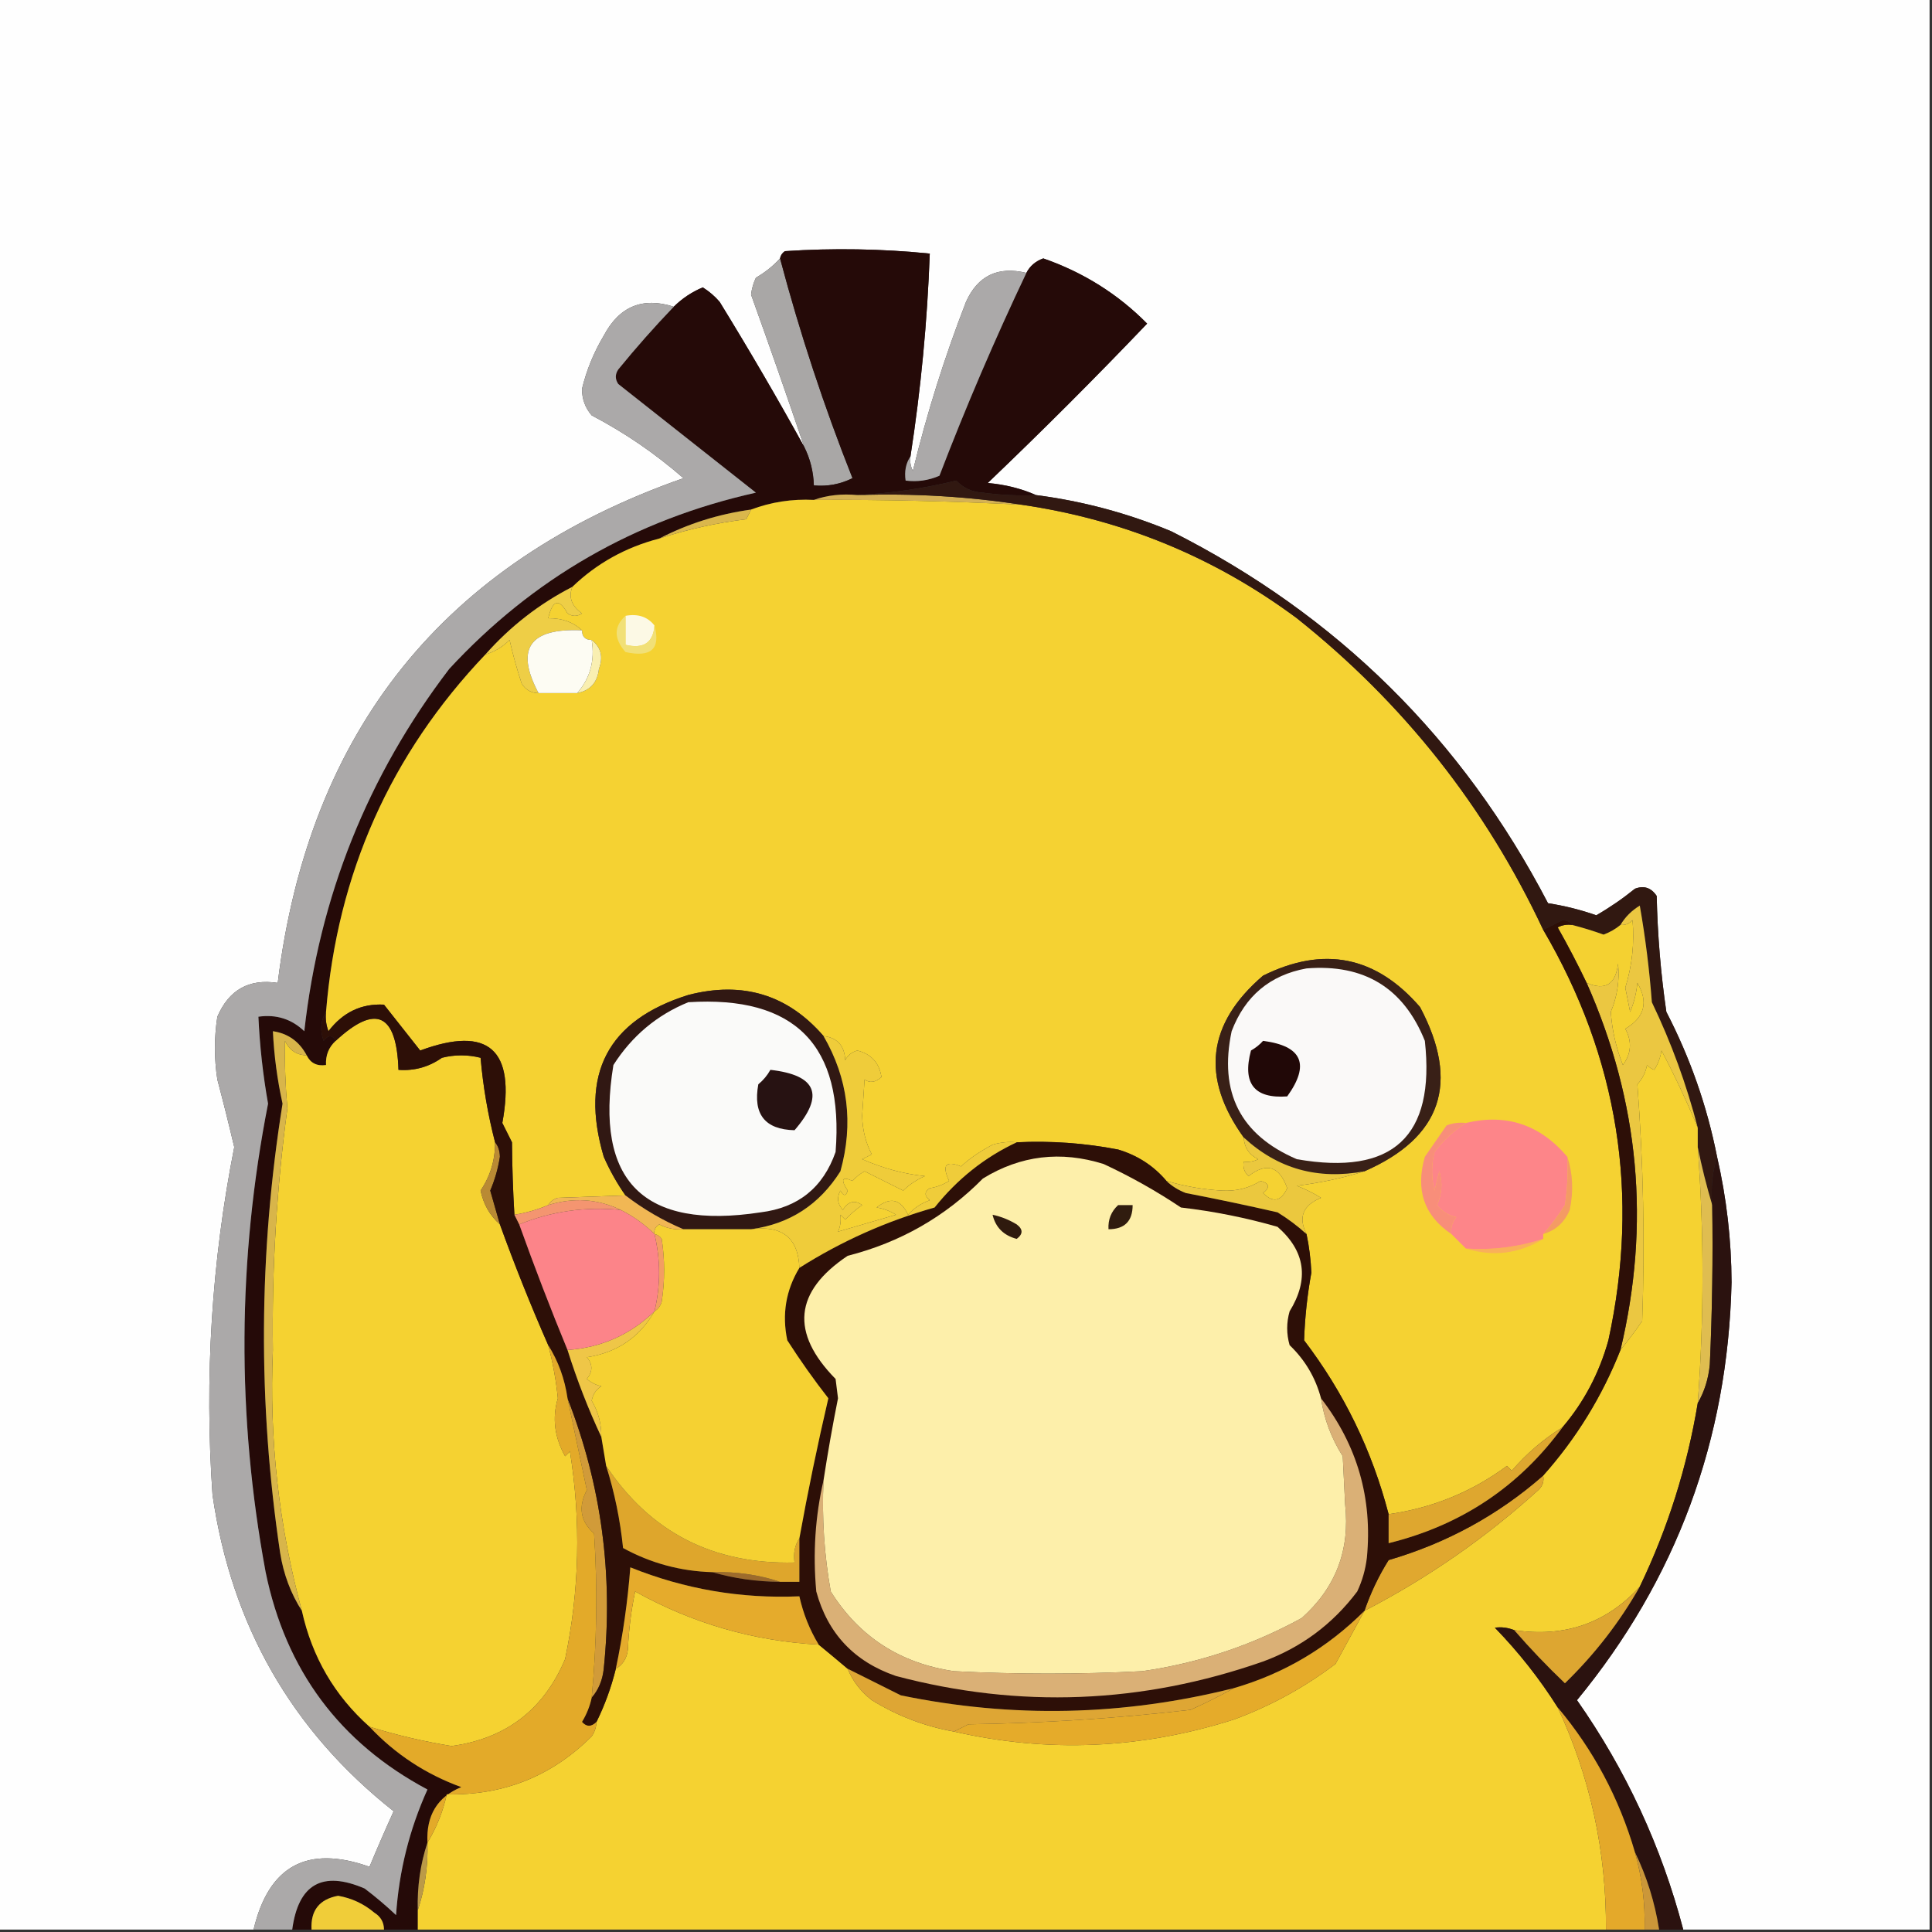 <?xml version="1.0" encoding="UTF-8"?>
<!DOCTYPE svg PUBLIC "-//W3C//DTD SVG 1.1//EN" "http://www.w3.org/Graphics/SVG/1.1/DTD/svg11.dtd">
<svg xmlns="http://www.w3.org/2000/svg" version="1.1" width="400px" height="400px" style="shape-rendering:geometricPrecision; text-rendering:geometricPrecision; image-rendering:optimizeQuality; fill-rule:evenodd; clip-rule:evenodd" xmlns:xlink="http://www.w3.org/1999/xlink">
<rect width="100%" height="100%" fill="#333333" stroke="none"/>
<g><path style="opacity:1" fill="#fefefe" d="M -0.5,-0.5 C 132.833,-0.5 266.167,-0.5 399.5,-0.5C 399.5,132.833 399.5,266.167 399.5,399.5C 382.5,399.5 365.5,399.5 348.5,399.5C 343.982,382.301 336.649,366.468 326.5,352C 347.081,326.975 357.748,298.141 358.5,265.5C 358.465,256.703 357.465,248.036 355.5,239.5C 353.435,229.029 349.935,219.029 345,209.5C 343.844,201.551 343.178,193.551 343,185.5C 341.867,183.789 340.367,183.289 338.5,184C 335.946,186.063 333.28,187.897 330.5,189.5C 327.245,188.359 323.911,187.526 320.5,187C 302.779,152.946 276.779,127.279 242.5,110C 233.492,106.248 224.159,103.748 214.5,102.5C 211.423,101.144 208.09,100.311 204.5,100C 215.799,89.207 226.799,78.207 237.5,67C 231.469,60.89 224.302,56.39 216,53.5C 214.401,54.071 213.234,55.071 212.5,56.5C 206.608,55.073 202.441,57.073 200,62.5C 195.558,73.937 191.892,85.604 189,97.5C 188.517,96.552 188.351,95.552 188.5,94.5C 190.656,80.583 191.989,66.583 192.5,52.5C 182.519,51.501 172.519,51.334 162.5,52C 161.944,52.383 161.611,52.883 161.5,53.5C 160.086,55.054 158.419,56.388 156.5,57.5C 155.978,58.607 155.645,59.774 155.5,61C 159.272,71.484 162.939,81.984 166.5,92.5C 160.929,82.41 155.096,72.41 149,62.5C 147.981,61.313 146.814,60.313 145.5,59.5C 143.21,60.467 141.21,61.8 139.5,63.5C 133.044,61.434 128.21,63.434 125,69.5C 122.935,72.96 121.435,76.626 120.5,80.5C 120.486,82.593 121.152,84.426 122.5,86C 129.354,89.592 135.687,93.925 141.5,99C 91.959,116.387 63.959,151.221 57.5,203.5C 51.566,202.587 47.4,204.921 45,210.5C 44.333,214.833 44.333,219.167 45,223.5C 46.23,228.153 47.397,232.82 48.5,237.5C 43.813,261.245 42.313,285.245 44,309.5C 47.903,336.497 60.403,358.33 81.5,375C 79.754,378.848 78.087,382.681 76.5,386.5C 63.632,381.933 55.632,386.266 52.5,399.5C 34.833,399.5 17.167,399.5 -0.5,399.5C -0.5,266.167 -0.5,132.833 -0.5,-0.5 Z"/></g>
<g><path style="opacity:1" fill="#a9a7a6" d="M 161.5,53.5 C 165.606,68.983 170.606,84.15 176.5,99C 173.986,100.252 171.32,100.752 168.5,100.5C 168.416,97.673 167.75,95.006 166.5,92.5C 162.939,81.984 159.272,71.484 155.5,61C 155.645,59.774 155.978,58.607 156.5,57.5C 158.419,56.388 160.086,55.054 161.5,53.5 Z"/></g>
<g><path style="opacity:1" fill="#250a08" d="M 188.5,94.5 C 187.549,95.919 187.216,97.585 187.5,99.5C 189.924,99.808 192.257,99.474 194.5,98.5C 199.979,84.216 205.979,70.216 212.5,56.5C 213.234,55.071 214.401,54.071 216,53.5C 224.302,56.39 231.469,60.89 237.5,67C 226.799,78.207 215.799,89.207 204.5,100C 208.09,100.311 211.423,101.144 214.5,102.5C 210.818,102.665 207.152,102.499 203.5,102C 201.273,101.879 199.44,101.046 198,99.5C 191.263,101.124 184.43,102.124 177.5,102.5C 174.287,102.19 171.287,102.523 168.5,103.5C 163.99,103.271 159.657,103.938 155.5,105.5C 148.733,106.436 142.4,108.436 136.5,111.5C 129.556,113.301 123.556,116.635 118.5,121.5C 111.636,125.027 105.636,129.694 100.5,135.5C 80.845,156.155 69.845,180.822 67.5,209.5C 66.377,211.288 66.211,213.288 67,215.5C 67.977,214.226 68.811,214.226 69.5,215.5C 68.058,216.82 67.391,218.486 67.5,220.5C 65.62,220.771 64.287,220.104 63.5,218.5C 61.977,215.636 59.643,213.969 56.5,213.5C 56.742,218.559 57.409,223.559 58.5,228.5C 53.538,259.492 53.372,290.492 58,321.5C 58.699,325.917 60.199,329.917 62.5,333.5C 64.616,343.075 69.282,351.075 76.5,357.5C 81.807,363.158 88.14,367.325 95.5,370C 90.553,372.033 88.219,375.866 88.5,381.5C 87.028,385.919 86.362,390.586 86.5,395.5C 86.5,396.833 86.5,398.167 86.5,399.5C 84.167,399.5 81.833,399.5 79.5,399.5C 79.489,397.983 78.823,396.816 77.5,396C 75.319,394.16 72.819,392.993 70,392.5C 66.118,393.216 64.285,395.549 64.5,399.5C 63.167,399.5 61.833,399.5 60.5,399.5C 61.763,390.07 66.763,387.237 75.5,391C 77.759,392.715 79.926,394.548 82,396.5C 82.601,387.428 84.768,378.761 88.5,370.5C 70.34,360.823 59.173,345.823 55,325.5C 48.994,293.164 49.161,260.831 55.5,228.5C 54.441,222.539 53.774,216.539 53.5,210.5C 57.192,209.971 60.358,210.971 63,213.5C 66.113,185.627 76.113,160.627 93,138.5C 110.331,119.749 131.497,107.582 156.5,102C 147,94.5 137.5,87 128,79.5C 127.333,78.5 127.333,77.5 128,76.5C 131.67,71.998 135.503,67.665 139.5,63.5C 141.21,61.8 143.21,60.467 145.5,59.5C 146.814,60.313 147.981,61.313 149,62.5C 155.096,72.41 160.929,82.41 166.5,92.5C 167.75,95.006 168.416,97.673 168.5,100.5C 171.32,100.752 173.986,100.252 176.5,99C 170.606,84.15 165.606,68.983 161.5,53.5C 161.611,52.883 161.944,52.383 162.5,52C 172.519,51.334 182.519,51.501 192.5,52.5C 191.989,66.583 190.656,80.583 188.5,94.5 Z"/></g>
<g><path style="opacity:1" fill="#aba9a9" d="M 212.5,56.5 C 205.979,70.216 199.979,84.216 194.5,98.5C 192.257,99.474 189.924,99.808 187.5,99.5C 187.216,97.585 187.549,95.919 188.5,94.5C 188.351,95.552 188.517,96.552 189,97.5C 191.892,85.604 195.558,73.937 200,62.5C 202.441,57.073 206.608,55.073 212.5,56.5 Z"/></g>
<g><path style="opacity:1" fill="#aba9a9" d="M 139.5,63.5 C 135.503,67.665 131.67,71.998 128,76.5C 127.333,77.5 127.333,78.5 128,79.5C 137.5,87 147,94.5 156.5,102C 131.497,107.582 110.331,119.749 93,138.5C 76.113,160.627 66.113,185.627 63,213.5C 60.358,210.971 57.192,209.971 53.5,210.5C 53.774,216.539 54.441,222.539 55.5,228.5C 49.161,260.831 48.994,293.164 55,325.5C 59.173,345.823 70.34,360.823 88.5,370.5C 84.768,378.761 82.601,387.428 82,396.5C 79.926,394.548 77.759,392.715 75.5,391C 66.763,387.237 61.763,390.07 60.5,399.5C 57.833,399.5 55.167,399.5 52.5,399.5C 55.632,386.266 63.632,381.933 76.5,386.5C 78.087,382.681 79.754,378.848 81.5,375C 60.403,358.33 47.903,336.497 44,309.5C 42.313,285.245 43.813,261.245 48.5,237.5C 47.397,232.82 46.23,228.153 45,223.5C 44.333,219.167 44.333,214.833 45,210.5C 47.4,204.921 51.566,202.587 57.5,203.5C 63.959,151.221 91.959,116.387 141.5,99C 135.687,93.925 129.354,89.592 122.5,86C 121.152,84.426 120.486,82.593 120.5,80.5C 121.435,76.626 122.935,72.96 125,69.5C 128.21,63.434 133.044,61.434 139.5,63.5 Z"/></g>
<g><path style="opacity:1" fill="#d4b154" d="M 168.5,103.5 C 171.287,102.523 174.287,102.19 177.5,102.5C 189.049,102.117 200.382,102.784 211.5,104.5C 197.179,103.758 182.846,103.425 168.5,103.5 Z"/></g>
<g><path style="opacity:1" fill="#f5d232" d="M 168.5,103.5 C 182.846,103.425 197.179,103.758 211.5,104.5C 232.521,107.559 251.521,115.392 268.5,128C 290.567,145.559 307.567,167.059 319.5,192.5C 335.059,219.071 339.559,247.404 333,277.5C 331.107,284.29 327.941,290.29 323.5,295.5C 319.557,297.94 316.057,300.94 313,304.5C 312.667,304.167 312.333,303.833 312,303.5C 304.727,308.882 296.56,312.216 287.5,313.5C 284.068,300.302 278.234,288.302 270,277.5C 270.152,272.833 270.652,268.167 271.5,263.5C 271.386,260.783 271.052,258.116 270.5,255.5C 268.745,252.041 269.745,249.541 273.5,248C 271.941,247.02 270.274,246.187 268.5,245.5C 273.388,244.893 278.054,243.893 282.5,242.5C 298.474,235.509 302.308,224.176 294,208.5C 284.881,197.941 274.048,195.774 261.5,202C 249.916,211.925 248.582,223.092 257.5,235.5C 257.624,237.582 258.624,239.082 260.5,240C 259.552,240.483 258.552,240.649 257.5,240.5C 257.281,241.675 257.614,242.675 258.5,243.5C 262.225,240.601 264.892,241.434 266.5,246C 265.227,248.758 263.56,249.091 261.5,247C 262.993,245.844 262.826,245.01 261,244.5C 258.602,245.999 255.935,246.666 253,246.5C 249.064,246.273 245.23,245.607 241.5,244.5C 238.862,241.379 235.528,239.212 231.5,238C 224.574,236.661 217.574,236.161 210.5,236.5C 208.801,236.34 207.134,236.506 205.5,237C 202.631,238.539 200.465,240.039 199,241.5C 195.795,240.21 194.962,241.21 196.5,244.5C 195.271,245.281 193.938,245.781 192.5,246C 191.359,246.741 191.359,247.575 192.5,248.5C 190.704,249.141 189.204,250.141 188,251.5C 186.482,248.246 184.315,247.746 181.5,250C 182.938,250.219 184.271,250.719 185.5,251.5C 181.376,252.693 177.376,253.859 173.5,255C 173.982,253.992 174.148,252.825 174,251.5C 174.333,251.833 174.667,252.167 175,252.5C 176.074,251.382 177.24,250.382 178.5,249.5C 176.956,248.378 175.623,248.711 174.5,250.5C 173.386,249.277 173.219,247.944 174,246.5C 174.654,247.696 175.154,247.696 175.5,246.5C 173.989,244.162 174.323,243.496 176.5,244.5C 177.216,243.689 178.05,243.022 179,242.5C 181.677,243.851 184.343,245.184 187,246.5C 188.307,245.228 189.807,244.228 191.5,243.5C 187.212,243.075 182.878,241.908 178.5,240C 179.167,239.667 179.833,239.333 180.5,239C 179.234,236.617 178.568,233.95 178.5,231C 178.667,228.5 178.833,226 179,223.5C 180.073,224.28 181.24,224.113 182.5,223C 182.035,220.036 180.368,218.203 177.5,217.5C 176.353,217.818 175.519,218.484 175,219.5C 174.855,216.509 173.355,214.842 170.5,214.5C 163.083,205.921 153.749,203.088 142.5,206C 125.8,211.226 119.967,222.393 125,239.5C 126.259,242.356 127.759,245.023 129.5,247.5C 125.033,247.647 120.367,247.814 115.5,248C 114.584,248.278 113.918,248.778 113.5,249.5C 111.254,250.455 108.921,251.122 106.5,251.5C 106.205,246.57 106.038,241.57 106,236.5C 105.333,235.167 104.667,233.833 104,232.5C 106.79,217.273 101.123,212.273 87,217.5C 84.525,214.353 82.025,211.186 79.5,208C 74.823,207.752 70.99,209.585 68,213.5C 67.51,212.207 67.343,210.873 67.5,209.5C 69.845,180.822 80.845,156.155 100.5,135.5C 102.394,134.952 104.06,133.952 105.5,132.5C 106.196,135.556 107.03,138.556 108,141.5C 108.816,142.823 109.983,143.489 111.5,143.5C 114.167,143.5 116.833,143.5 119.5,143.5C 122.188,142.976 123.688,141.309 124,138.5C 124.941,136.011 124.441,134.011 122.5,132.5C 121.167,132.5 120.5,131.833 120.5,130.5C 118.695,128.803 116.361,127.97 113.5,128C 114.417,124.159 115.75,123.826 117.5,127C 118.5,127.667 119.5,127.667 120.5,127C 118.327,125.447 117.66,123.614 118.5,121.5C 123.556,116.635 129.556,113.301 136.5,111.5C 142.339,109.589 148.339,108.256 154.5,107.5C 154.863,106.817 155.196,106.15 155.5,105.5C 159.657,103.938 163.99,103.271 168.5,103.5 Z"/></g>
<g><path style="opacity:1" fill="#dab74c" d="M 155.5,105.5 C 155.196,106.15 154.863,106.817 154.5,107.5C 148.339,108.256 142.339,109.589 136.5,111.5C 142.4,108.436 148.733,106.436 155.5,105.5 Z"/></g>
<g><path style="opacity:1" fill="#311811" d="M 214.5,102.5 C 224.159,103.748 233.492,106.248 242.5,110C 276.779,127.279 302.779,152.946 320.5,187C 323.911,187.526 327.245,188.359 330.5,189.5C 333.28,187.897 335.946,186.063 338.5,184C 340.367,183.289 341.867,183.789 343,185.5C 343.178,193.551 343.844,201.551 345,209.5C 349.935,219.029 353.435,229.029 355.5,239.5C 354.521,242.625 354.187,245.958 354.5,249.5C 353.316,245.539 352.316,241.539 351.5,237.5C 351.5,236.167 351.5,234.833 351.5,233.5C 349.188,224.539 346.022,215.872 342,207.5C 341.496,200.788 340.662,194.122 339.5,187.5C 337.812,188.521 336.479,189.855 335.5,191.5C 334.469,192.355 333.303,193.022 332,193.5C 329.846,192.726 327.679,192.059 325.5,191.5C 325.083,190.876 324.416,190.543 323.5,190.5C 322.133,191.225 320.8,191.892 319.5,192.5C 307.567,167.059 290.567,145.559 268.5,128C 251.521,115.392 232.521,107.559 211.5,104.5C 200.382,102.784 189.049,102.117 177.5,102.5C 184.43,102.124 191.263,101.124 198,99.5C 199.44,101.046 201.273,101.879 203.5,102C 207.152,102.499 210.818,102.665 214.5,102.5 Z"/></g>
<g><path style="opacity:1" fill="#fcf9e5" d="M 129.5,127.5 C 132.082,127.025 134.082,127.692 135.5,129.5C 135.241,133.068 133.241,134.401 129.5,133.5C 129.5,131.5 129.5,129.5 129.5,127.5 Z"/></g>
<g><path style="opacity:1" fill="#eece46" d="M 118.5,121.5 C 117.66,123.614 118.327,125.447 120.5,127C 119.5,127.667 118.5,127.667 117.5,127C 115.75,123.826 114.417,124.159 113.5,128C 116.361,127.97 118.695,128.803 120.5,130.5C 109.621,129.991 106.621,134.325 111.5,143.5C 109.983,143.489 108.816,142.823 108,141.5C 107.03,138.556 106.196,135.556 105.5,132.5C 104.06,133.952 102.394,134.952 100.5,135.5C 105.636,129.694 111.636,125.027 118.5,121.5 Z"/></g>
<g><path style="opacity:1" fill="#fdfcf3" d="M 120.5,130.5 C 120.5,131.833 121.167,132.5 122.5,132.5C 123.193,136.753 122.193,140.419 119.5,143.5C 116.833,143.5 114.167,143.5 111.5,143.5C 106.621,134.325 109.621,129.991 120.5,130.5 Z"/></g>
<g><path style="opacity:1" fill="#f1e077" d="M 129.5,127.5 C 129.5,129.5 129.5,131.5 129.5,133.5C 133.241,134.401 135.241,133.068 135.5,129.5C 136.817,134.345 134.817,136.178 129.5,135C 127.065,132.208 127.065,129.708 129.5,127.5 Z"/></g>
<g><path style="opacity:1" fill="#f9efb1" d="M 122.5,132.5 C 124.441,134.011 124.941,136.011 124,138.5C 123.688,141.309 122.188,142.976 119.5,143.5C 122.193,140.419 123.193,136.753 122.5,132.5 Z"/></g>
<g><path style="opacity:1" fill="#f4d131" d="M 328.5,203.5 C 326.64,199.615 324.64,195.781 322.5,192C 323.448,191.517 324.448,191.351 325.5,191.5C 327.679,192.059 329.846,192.726 332,193.5C 333.303,193.022 334.469,192.355 335.5,191.5C 336.496,191.586 337.329,191.252 338,190.5C 338.414,195.234 337.914,199.901 336.5,204.5C 336.833,206.167 337.167,207.833 337.5,209.5C 338.308,207.577 338.808,205.577 339,203.5C 341.337,207.477 340.504,210.643 336.5,213C 337.923,215.62 337.757,218.12 336,220.5C 334.595,216.979 333.762,213.312 333.5,209.5C 334.839,206.312 335.339,202.978 335,199.5C 334.522,203.816 332.356,205.15 328.5,203.5 Z"/></g>
<g><path style="opacity:1" fill="#ebc741" d="M 351.5,233.5 C 349.302,228.175 346.802,222.842 344,217.5C 343.781,218.938 343.281,220.271 342.5,221.5C 341.914,221.291 341.414,220.957 341,220.5C 340.71,222.044 340.044,223.377 339,224.5C 340.243,240.792 340.576,257.125 340,273.5C 338.53,275.631 337.03,277.631 335.5,279.5C 341.739,253.404 339.406,228.071 328.5,203.5C 332.356,205.15 334.522,203.816 335,199.5C 335.339,202.978 334.839,206.312 333.5,209.5C 333.762,213.312 334.595,216.979 336,220.5C 337.757,218.12 337.923,215.62 336.5,213C 340.504,210.643 341.337,207.477 339,203.5C 338.808,205.577 338.308,207.577 337.5,209.5C 337.167,207.833 336.833,206.167 336.5,204.5C 337.914,199.901 338.414,195.234 338,190.5C 337.329,191.252 336.496,191.586 335.5,191.5C 336.479,189.855 337.812,188.521 339.5,187.5C 340.662,194.122 341.496,200.788 342,207.5C 346.022,215.872 349.188,224.539 351.5,233.5 Z"/></g>
<g><path style="opacity:1" fill="#311813" d="M 170.5,214.5 C 175.582,223.266 176.749,232.599 174,242.5C 169.638,249.422 163.471,253.422 155.5,254.5C 150.833,254.5 146.167,254.5 141.5,254.5C 137.24,252.7 133.24,250.367 129.5,247.5C 127.759,245.023 126.259,242.356 125,239.5C 119.967,222.393 125.8,211.226 142.5,206C 153.749,203.088 163.083,205.921 170.5,214.5 Z"/></g>
<g><path style="opacity:1" fill="#f5d231" d="M 102.5,236.5 C 102.529,240.14 101.529,243.473 99.5,246.5C 100.1,249.349 101.433,251.682 103.5,253.5C 106.554,261.942 109.887,270.275 113.5,278.5C 114.457,282.094 115.124,285.76 115.5,289.5C 114.295,293.573 114.795,297.573 117,301.5C 117.333,301.167 117.667,300.833 118,300.5C 120.314,314.933 119.981,329.267 117,343.5C 112.587,353.957 104.753,359.957 93.5,361.5C 87.654,360.543 81.988,359.21 76.5,357.5C 69.282,351.075 64.616,343.075 62.5,333.5C 57.713,315.864 55.713,297.864 56.5,279.5C 56.269,262.742 57.269,246.075 59.5,229.5C 59.081,224.814 58.915,220.147 59,215.5C 59.908,217.439 61.408,218.439 63.5,218.5C 64.287,220.104 65.62,220.771 67.5,220.5C 67.391,218.486 68.058,216.82 69.5,215.5C 77.789,207.804 82.122,209.804 82.5,221.5C 85.793,221.741 88.793,220.908 91.5,219C 94.167,218.333 96.833,218.333 99.5,219C 100.018,224.968 101.018,230.801 102.5,236.5 Z"/></g>
<g><path style="opacity:1" fill="#392017" d="M 282.5,242.5 C 272.855,244.327 264.522,241.994 257.5,235.5C 248.582,223.092 249.916,211.925 261.5,202C 274.048,195.774 284.881,197.941 294,208.5C 302.308,224.176 298.474,235.509 282.5,242.5 Z"/></g>
<g><path style="opacity:1" fill="#faf9f8" d="M 270.5,200.5 C 282.436,199.543 290.603,204.543 295,215.5C 297.186,235.309 288.352,243.476 268.5,240C 256.816,235.006 252.316,226.172 255,213.5C 257.772,206.212 262.939,201.878 270.5,200.5 Z"/></g>
<g><path style="opacity:1" fill="#b98a34" d="M 102.5,236.5 C 103.147,237.274 103.48,238.274 103.5,239.5C 103.125,241.916 102.459,244.25 101.5,246.5C 102.173,248.851 102.84,251.184 103.5,253.5C 101.433,251.682 100.1,249.349 99.5,246.5C 101.529,243.473 102.529,240.14 102.5,236.5 Z"/></g>
<g><path style="opacity:1" fill="#dfbd50" d="M 351.5,237.5 C 352.316,241.539 353.316,245.539 354.5,249.5C 354.667,260.505 354.5,271.505 354,282.5C 353.721,285.457 352.887,288.123 351.5,290.5C 352.816,272.835 352.816,255.168 351.5,237.5 Z"/></g>
<g><path style="opacity:1" fill="#f5d231" d="M 351.5,233.5 C 351.5,234.833 351.5,236.167 351.5,237.5C 352.816,255.168 352.816,272.835 351.5,290.5C 349.308,303.741 345.308,316.408 339.5,328.5C 332.594,336.074 323.927,339.074 313.5,337.5C 312.153,336.972 310.819,336.805 309.5,337C 314.453,342.107 318.786,347.607 322.5,353.5C 329.252,367.978 332.585,383.311 332.5,399.5C 250.5,399.5 168.5,399.5 86.5,399.5C 86.5,398.167 86.5,396.833 86.5,395.5C 87.972,391.081 88.638,386.414 88.5,381.5C 90.38,378.403 91.713,375.07 92.5,371.5C 104.238,371.743 114.238,367.743 122.5,359.5C 123.127,358.583 123.461,357.583 123.5,356.5C 125.22,353.008 126.554,349.341 127.5,345.5C 128.966,344.653 129.8,343.32 130,341.5C 130.173,337.459 130.673,333.459 131.5,329.5C 143.356,336.102 156.023,339.769 169.5,340.5C 171.54,342.177 173.54,343.844 175.5,345.5C 176.543,348.056 178.21,350.223 180.5,352C 185.79,355.262 191.457,357.428 197.5,358.5C 216.927,362.959 236.261,362.126 255.5,356C 263.082,353.198 270.082,349.364 276.5,344.5C 278.522,340.806 280.522,337.139 282.5,333.5C 295.614,326.711 307.614,318.378 318.5,308.5C 319.386,307.675 319.719,306.675 319.5,305.5C 326.351,297.804 331.684,289.138 335.5,279.5C 337.03,277.631 338.53,275.631 340,273.5C 340.576,257.125 340.243,240.792 339,224.5C 340.044,223.377 340.71,222.044 341,220.5C 341.414,220.957 341.914,221.291 342.5,221.5C 343.281,220.271 343.781,218.938 344,217.5C 346.802,222.842 349.302,228.175 351.5,233.5 Z"/></g>
<g><path style="opacity:1" fill="#d8b54a" d="M 63.5,218.5 C 61.408,218.439 59.908,217.439 59,215.5C 58.915,220.147 59.081,224.814 59.5,229.5C 57.269,246.075 56.269,262.742 56.5,279.5C 55.713,297.864 57.713,315.864 62.5,333.5C 60.199,329.917 58.699,325.917 58,321.5C 53.372,290.492 53.538,259.492 58.5,228.5C 57.409,223.559 56.742,218.559 56.5,213.5C 59.643,213.969 61.977,215.636 63.5,218.5 Z"/></g>
<g><path style="opacity:1" fill="#2b120f" d="M 355.5,239.5 C 357.465,248.036 358.465,256.703 358.5,265.5C 357.748,298.141 347.081,326.975 326.5,352C 336.649,366.468 343.982,382.301 348.5,399.5C 346.833,399.5 345.167,399.5 343.5,399.5C 342.61,393.834 340.943,388.5 338.5,383.5C 335.229,372.284 329.895,362.284 322.5,353.5C 318.786,347.607 314.453,342.107 309.5,337C 310.819,336.805 312.153,336.972 313.5,337.5C 316.796,341.298 320.296,344.964 324,348.5C 330.171,342.51 335.337,335.843 339.5,328.5C 345.308,316.408 349.308,303.741 351.5,290.5C 352.887,288.123 353.721,285.457 354,282.5C 354.5,271.505 354.667,260.505 354.5,249.5C 354.187,245.958 354.521,242.625 355.5,239.5 Z"/></g>
<g><path style="opacity:1" fill="#e0a82f" d="M 319.5,305.5 C 319.719,306.675 319.386,307.675 318.5,308.5C 307.614,318.378 295.614,326.711 282.5,333.5C 283.77,329.793 285.437,326.293 287.5,323C 299.541,319.483 310.208,313.65 319.5,305.5 Z"/></g>
<g><path style="opacity:1" fill="#d19b39" d="M 117.5,289.5 C 124.512,307.423 127.012,326.09 125,345.5C 124.76,347.852 123.927,349.852 122.5,351.5C 123.577,340.193 123.743,328.86 123,317.5C 120.165,315.005 119.665,312.005 121.5,308.5C 120.155,302.161 118.822,295.828 117.5,289.5 Z"/></g>
<g><path style="opacity:1" fill="#dda631" d="M 339.5,328.5 C 335.337,335.843 330.171,342.51 324,348.5C 320.296,344.964 316.796,341.298 313.5,337.5C 323.927,339.074 332.594,336.074 339.5,328.5 Z"/></g>
<g><path style="opacity:1" fill="#2d0f07" d="M 325.5,191.5 C 324.448,191.351 323.448,191.517 322.5,192C 324.64,195.781 326.64,199.615 328.5,203.5C 339.406,228.071 341.739,253.404 335.5,279.5C 331.684,289.138 326.351,297.804 319.5,305.5C 310.208,313.65 299.541,319.483 287.5,323C 285.437,326.293 283.77,329.793 282.5,333.5C 274.852,341.156 265.852,346.489 255.5,349.5C 232.577,355.269 209.577,355.769 186.5,351C 182.807,349.153 179.14,347.32 175.5,345.5C 173.54,343.844 171.54,342.177 169.5,340.5C 167.625,337.412 166.292,334.078 165.5,330.5C 153.394,331.019 141.727,329.019 130.5,324.5C 129.955,331.607 128.955,338.607 127.5,345.5C 126.554,349.341 125.22,353.008 123.5,356.5C 122.425,357.562 121.425,357.562 120.5,356.5C 121.456,354.925 122.123,353.258 122.5,351.5C 123.927,349.852 124.76,347.852 125,345.5C 127.012,326.09 124.512,307.423 117.5,289.5C 116.918,285.468 115.584,281.801 113.5,278.5C 109.887,270.275 106.554,261.942 103.5,253.5C 102.84,251.184 102.173,248.851 101.5,246.5C 102.459,244.25 103.125,241.916 103.5,239.5C 103.48,238.274 103.147,237.274 102.5,236.5C 101.018,230.801 100.018,224.968 99.5,219C 96.833,218.333 94.167,218.333 91.5,219C 88.793,220.908 85.793,221.741 82.5,221.5C 82.122,209.804 77.789,207.804 69.5,215.5C 68.811,214.226 67.977,214.226 67,215.5C 66.211,213.288 66.377,211.288 67.5,209.5C 67.343,210.873 67.51,212.207 68,213.5C 70.99,209.585 74.823,207.752 79.5,208C 82.025,211.186 84.525,214.353 87,217.5C 101.123,212.273 106.79,217.273 104,232.5C 104.667,233.833 105.333,235.167 106,236.5C 106.038,241.57 106.205,246.57 106.5,251.5C 106.833,252.167 107.167,252.833 107.5,253.5C 110.658,262.32 113.992,270.987 117.5,279.5C 119.465,285.744 121.799,291.744 124.5,297.5C 124.833,299.5 125.167,301.5 125.5,303.5C 127.239,309.026 128.405,314.693 129,320.5C 134.745,323.645 140.911,325.312 147.5,325.5C 151.943,326.801 156.609,327.468 161.5,327.5C 162.833,327.5 164.167,327.5 165.5,327.5C 165.5,324.5 165.5,321.5 165.5,318.5C 167.256,308.797 169.256,299.13 171.5,289.5C 168.507,285.664 165.673,281.664 163,277.5C 161.868,272.116 162.702,267.116 165.5,262.5C 174.196,256.987 183.53,252.82 193.5,250C 198.226,244.085 203.892,239.585 210.5,236.5C 217.574,236.161 224.574,236.661 231.5,238C 235.528,239.212 238.862,241.379 241.5,244.5C 242.6,245.558 243.934,246.392 245.5,247C 251.855,248.226 258.188,249.559 264.5,251C 266.66,252.332 268.66,253.832 270.5,255.5C 271.052,258.116 271.386,260.783 271.5,263.5C 270.652,268.167 270.152,272.833 270,277.5C 278.234,288.302 284.068,300.302 287.5,313.5C 287.5,315.5 287.5,317.5 287.5,319.5C 302.504,315.8 314.504,307.8 323.5,295.5C 327.941,290.29 331.107,284.29 333,277.5C 339.559,247.404 335.059,219.071 319.5,192.5C 320.8,191.892 322.133,191.225 323.5,190.5C 324.416,190.543 325.083,190.876 325.5,191.5 Z"/></g>
<g><path style="opacity:1" fill="#e5ab2c" d="M 169.5,340.5 C 156.023,339.769 143.356,336.102 131.5,329.5C 130.673,333.459 130.173,337.459 130,341.5C 129.8,343.32 128.966,344.653 127.5,345.5C 128.955,338.607 129.955,331.607 130.5,324.5C 141.727,329.019 153.394,331.019 165.5,330.5C 166.292,334.078 167.625,337.412 169.5,340.5 Z"/></g>
<g><path style="opacity:1" fill="#dab076" d="M 273.5,289.5 C 281.017,299.22 284.184,310.22 283,322.5C 282.71,324.952 282.044,327.285 281,329.5C 275.91,336.26 269.41,341.093 261.5,344C 236.437,352.767 211.104,353.767 185.5,347C 176.868,344.037 171.368,338.203 169,329.5C 168.278,321.615 168.778,313.949 170.5,306.5C 170.144,314.238 170.644,321.905 172,329.5C 177.87,338.864 186.37,344.364 197.5,346C 210.5,346.667 223.5,346.667 236.5,346C 248.183,344.322 259.183,340.656 269.5,335C 276.531,328.743 279.531,320.91 278.5,311.5C 278.333,308.167 278.167,304.833 278,301.5C 275.636,297.781 274.136,293.781 273.5,289.5 Z"/></g>
<g><path style="opacity:1" fill="#9d6b2c" d="M 147.5,325.5 C 152.414,325.362 157.081,326.028 161.5,327.5C 156.609,327.468 151.943,326.801 147.5,325.5 Z"/></g>
<g><path style="opacity:1" fill="#dea62c" d="M 125.5,303.5 C 134.661,317.249 147.661,323.916 164.5,323.5C 164.216,321.585 164.549,319.919 165.5,318.5C 165.5,321.5 165.5,324.5 165.5,327.5C 164.167,327.5 162.833,327.5 161.5,327.5C 157.081,326.028 152.414,325.362 147.5,325.5C 140.911,325.312 134.745,323.645 129,320.5C 128.405,314.693 127.239,309.026 125.5,303.5 Z"/></g>
<g><path style="opacity:1" fill="#dea72f" d="M 323.5,295.5 C 314.504,307.8 302.504,315.8 287.5,319.5C 287.5,317.5 287.5,315.5 287.5,313.5C 296.56,312.216 304.727,308.882 312,303.5C 312.333,303.833 312.667,304.167 313,304.5C 316.057,300.94 319.557,297.94 323.5,295.5 Z"/></g>
<g><path style="opacity:1" fill="#efc647" d="M 135.5,271.5 C 132.405,276.888 127.738,280.055 121.5,281C 122.747,282.458 122.747,283.958 121.5,285.5C 122.376,286.251 123.376,286.751 124.5,287C 123.422,287.674 122.755,288.674 122.5,290C 123.86,292.27 124.527,294.77 124.5,297.5C 121.799,291.744 119.465,285.744 117.5,279.5C 124.482,279.008 130.482,276.342 135.5,271.5 Z"/></g>
<g><path style="opacity:1" fill="#f39d62" d="M 135.5,255.5 C 136.117,255.611 136.617,255.944 137,256.5C 137.667,260.833 137.667,265.167 137,269.5C 136.722,270.416 136.222,271.082 135.5,271.5C 136.775,266.153 136.775,260.82 135.5,255.5 Z"/></g>
<g><path style="opacity:1" fill="#f9b05a" d="M 319.5,256.5 C 314.507,259.584 309.173,260.251 303.5,258.5C 309.057,258.847 314.39,258.18 319.5,256.5 Z"/></g>
<g><path style="opacity:1" fill="#f5d132" d="M 141.5,254.5 C 146.167,254.5 150.833,254.5 155.5,254.5C 161.939,253.625 165.272,256.291 165.5,262.5C 162.702,267.116 161.868,272.116 163,277.5C 165.673,281.664 168.507,285.664 171.5,289.5C 169.256,299.13 167.256,308.797 165.5,318.5C 164.549,319.919 164.216,321.585 164.5,323.5C 147.661,323.916 134.661,317.249 125.5,303.5C 125.167,301.5 124.833,299.5 124.5,297.5C 124.527,294.77 123.86,292.27 122.5,290C 122.755,288.674 123.422,287.674 124.5,287C 123.376,286.751 122.376,286.251 121.5,285.5C 122.747,283.958 122.747,282.458 121.5,281C 127.738,280.055 132.405,276.888 135.5,271.5C 136.222,271.082 136.722,270.416 137,269.5C 137.667,265.167 137.667,260.833 137,256.5C 136.617,255.944 136.117,255.611 135.5,255.5C 135.369,254.624 135.702,253.957 136.5,253.5C 138.071,254.309 139.738,254.643 141.5,254.5 Z"/></g>
<g><path style="opacity:1" fill="#fc8489" d="M 128.5,250.5 C 131.135,251.811 133.469,253.478 135.5,255.5C 136.775,260.82 136.775,266.153 135.5,271.5C 130.482,276.342 124.482,279.008 117.5,279.5C 113.992,270.987 110.658,262.32 107.5,253.5C 114.178,250.783 121.178,249.783 128.5,250.5 Z"/></g>
<g><path style="opacity:1" fill="#f49570" d="M 128.5,250.5 C 121.178,249.783 114.178,250.783 107.5,253.5C 107.167,252.833 106.833,252.167 106.5,251.5C 108.921,251.122 111.254,250.455 113.5,249.5C 118.755,247.878 123.755,248.212 128.5,250.5 Z"/></g>
<g><path style="opacity:1" fill="#f49b64" d="M 324.5,239.5 C 325.643,242.976 325.81,246.642 325,250.5C 323.924,253.079 322.091,254.746 319.5,255.5C 321.112,253.702 322.612,251.702 324,249.5C 324.498,246.183 324.665,242.85 324.5,239.5 Z"/></g>
<g><path style="opacity:1" fill="#efcc3a" d="M 170.5,214.5 C 173.355,214.842 174.855,216.509 175,219.5C 175.519,218.484 176.353,217.818 177.5,217.5C 180.368,218.203 182.035,220.036 182.5,223C 181.24,224.113 180.073,224.28 179,223.5C 178.833,226 178.667,228.5 178.5,231C 178.568,233.95 179.234,236.617 180.5,239C 179.833,239.333 179.167,239.667 178.5,240C 182.878,241.908 187.212,243.075 191.5,243.5C 189.807,244.228 188.307,245.228 187,246.5C 184.343,245.184 181.677,243.851 179,242.5C 178.05,243.022 177.216,243.689 176.5,244.5C 174.323,243.496 173.989,244.162 175.5,246.5C 175.154,247.696 174.654,247.696 174,246.5C 173.219,247.944 173.386,249.277 174.5,250.5C 175.623,248.711 176.956,248.378 178.5,249.5C 177.24,250.382 176.074,251.382 175,252.5C 174.667,252.167 174.333,251.833 174,251.5C 174.148,252.825 173.982,253.992 173.5,255C 177.376,253.859 181.376,252.693 185.5,251.5C 184.271,250.719 182.938,250.219 181.5,250C 184.315,247.746 186.482,248.246 188,251.5C 189.204,250.141 190.704,249.141 192.5,248.5C 191.359,247.575 191.359,246.741 192.5,246C 193.938,245.781 195.271,245.281 196.5,244.5C 194.962,241.21 195.795,240.21 199,241.5C 200.465,240.039 202.631,238.539 205.5,237C 207.134,236.506 208.801,236.34 210.5,236.5C 203.892,239.585 198.226,244.085 193.5,250C 183.53,252.82 174.196,256.987 165.5,262.5C 165.272,256.291 161.939,253.625 155.5,254.5C 163.471,253.422 169.638,249.422 174,242.5C 176.749,232.599 175.582,223.266 170.5,214.5 Z"/></g>
<g><path style="opacity:1" fill="#ebc83e" d="M 257.5,235.5 C 264.522,241.994 272.855,244.327 282.5,242.5C 278.054,243.893 273.388,244.893 268.5,245.5C 270.274,246.187 271.941,247.02 273.5,248C 269.745,249.541 268.745,252.041 270.5,255.5C 268.66,253.832 266.66,252.332 264.5,251C 258.188,249.559 251.855,248.226 245.5,247C 243.934,246.392 242.6,245.558 241.5,244.5C 245.23,245.607 249.064,246.273 253,246.5C 255.935,246.666 258.602,245.999 261,244.5C 262.826,245.01 262.993,245.844 261.5,247C 263.56,249.091 265.227,248.758 266.5,246C 264.892,241.434 262.225,240.601 258.5,243.5C 257.614,242.675 257.281,241.675 257.5,240.5C 258.552,240.649 259.552,240.483 260.5,240C 258.624,239.082 257.624,237.582 257.5,235.5 Z"/></g>
<g><path style="opacity:1" fill="#f1b754" d="M 129.5,247.5 C 133.24,250.367 137.24,252.7 141.5,254.5C 139.738,254.643 138.071,254.309 136.5,253.5C 135.702,253.957 135.369,254.624 135.5,255.5C 133.469,253.478 131.135,251.811 128.5,250.5C 123.755,248.212 118.755,247.878 113.5,249.5C 113.918,248.778 114.584,248.278 115.5,248C 120.367,247.814 125.033,247.647 129.5,247.5 Z"/></g>
<g><path style="opacity:1" fill="#f88e7a" d="M 303.5,232.5 C 301.027,234.052 298.86,236.052 297,238.5C 296.333,241.167 296.333,243.833 297,246.5C 297.333,245.167 297.667,243.833 298,242.5C 298.711,244.899 298.544,247.232 297.5,249.5C 298.592,250.831 299.926,251.664 301.5,252C 300.663,253.011 300.33,254.178 300.5,255.5C 294.847,251.708 293.014,246.375 295,239.5C 296.5,237.333 298,235.167 299.5,233C 300.793,232.51 302.127,232.343 303.5,232.5 Z"/></g>
<g><path style="opacity:1" fill="#fdefaa" d="M 273.5,289.5 C 274.136,293.781 275.636,297.781 278,301.5C 278.167,304.833 278.333,308.167 278.5,311.5C 279.531,320.91 276.531,328.743 269.5,335C 259.183,340.656 248.183,344.322 236.5,346C 223.5,346.667 210.5,346.667 197.5,346C 186.37,344.364 177.87,338.864 172,329.5C 170.644,321.905 170.144,314.238 170.5,306.5C 171.37,300.818 172.37,295.151 173.5,289.5C 173.333,288.167 173.167,286.833 173,285.5C 163.594,275.92 164.428,267.42 175.5,260C 186.366,257.237 195.7,251.904 203.5,244C 211.289,239.209 219.622,238.209 228.5,241C 234.089,243.599 239.423,246.599 244.5,250C 251.298,250.786 257.965,252.12 264.5,254C 270.253,259.029 271.087,264.863 267,271.5C 266.333,273.833 266.333,276.167 267,278.5C 270.198,281.563 272.364,285.229 273.5,289.5 Z"/></g>
<g><path style="opacity:1" fill="#2f1a0e" d="M 205.5,251.5 C 207.258,251.877 208.925,252.544 210.5,253.5C 211.833,254.5 211.833,255.5 210.5,256.5C 207.788,255.788 206.121,254.121 205.5,251.5 Z"/></g>
<g><path style="opacity:1" fill="#301c0f" d="M 231.5,249.5 C 232.5,249.5 233.5,249.5 234.5,249.5C 234.5,252.833 232.833,254.5 229.5,254.5C 229.392,252.486 230.058,250.82 231.5,249.5 Z"/></g>
<g><path style="opacity:1" fill="#fd8589" d="M 324.5,239.5 C 324.665,242.85 324.498,246.183 324,249.5C 322.612,251.702 321.112,253.702 319.5,255.5C 319.5,255.833 319.5,256.167 319.5,256.5C 314.39,258.18 309.057,258.847 303.5,258.5C 302.5,257.5 301.5,256.5 300.5,255.5C 300.33,254.178 300.663,253.011 301.5,252C 299.926,251.664 298.592,250.831 297.5,249.5C 298.544,247.232 298.711,244.899 298,242.5C 297.667,243.833 297.333,245.167 297,246.5C 296.333,243.833 296.333,241.167 297,238.5C 298.86,236.052 301.027,234.052 303.5,232.5C 311.849,230.496 318.849,232.829 324.5,239.5 Z"/></g>
<g><path style="opacity:1" fill="#210807" d="M 261.5,215.5 C 269.605,216.543 271.272,220.377 266.5,227C 259.676,227.494 257.176,224.328 259,217.5C 259.995,216.934 260.828,216.267 261.5,215.5 Z"/></g>
<g><path style="opacity:1" fill="#fafaf9" d="M 142.5,207.5 C 164.594,206.094 174.761,216.428 173,238.5C 170.42,245.873 165.254,250.04 157.5,251C 133.222,254.723 123.056,244.556 127,220.5C 130.843,214.482 136.01,210.149 142.5,207.5 Z"/></g>
<g><path style="opacity:1" fill="#271212" d="M 159.5,221.5 C 169.106,222.588 170.772,226.754 164.5,234C 158.366,233.854 155.866,230.688 157,224.5C 158.045,223.627 158.878,222.627 159.5,221.5 Z"/></g>
<g><path style="opacity:1" fill="#e5ab2a" d="M 282.5,333.5 C 280.522,337.139 278.522,340.806 276.5,344.5C 270.082,349.364 263.082,353.198 255.5,356C 236.261,362.126 216.927,362.959 197.5,358.5C 198.473,358.013 199.473,357.513 200.5,357C 215.885,356.771 231.218,355.771 246.5,354C 249.648,352.576 252.648,351.076 255.5,349.5C 265.852,346.489 274.852,341.156 282.5,333.5 Z"/></g>
<g><path style="opacity:1" fill="#dea634" d="M 175.5,345.5 C 179.14,347.32 182.807,349.153 186.5,351C 209.577,355.769 232.577,355.269 255.5,349.5C 252.648,351.076 249.648,352.576 246.5,354C 231.218,355.771 215.885,356.771 200.5,357C 199.473,357.513 198.473,358.013 197.5,358.5C 191.457,357.428 185.79,355.262 180.5,352C 178.21,350.223 176.543,348.056 175.5,345.5 Z"/></g>
<g><path style="opacity:1" fill="#e3aa29" d="M 113.5,278.5 C 115.584,281.801 116.918,285.468 117.5,289.5C 118.822,295.828 120.155,302.161 121.5,308.5C 119.665,312.005 120.165,315.005 123,317.5C 123.743,328.86 123.577,340.193 122.5,351.5C 122.123,353.258 121.456,354.925 120.5,356.5C 121.425,357.562 122.425,357.562 123.5,356.5C 123.461,357.583 123.127,358.583 122.5,359.5C 114.238,367.743 104.238,371.743 92.5,371.5C 91.713,375.07 90.38,378.403 88.5,381.5C 88.219,375.866 90.553,372.033 95.5,370C 88.14,367.325 81.807,363.158 76.5,357.5C 81.988,359.21 87.654,360.543 93.5,361.5C 104.753,359.957 112.587,353.957 117,343.5C 119.981,329.267 120.314,314.933 118,300.5C 117.667,300.833 117.333,301.167 117,301.5C 114.795,297.573 114.295,293.573 115.5,289.5C 115.124,285.76 114.457,282.094 113.5,278.5 Z"/></g>
<g><path style="opacity:1" fill="#e4a92a" d="M 322.5,353.5 C 329.895,362.284 335.229,372.284 338.5,383.5C 339.968,388.714 340.635,394.047 340.5,399.5C 337.833,399.5 335.167,399.5 332.5,399.5C 332.585,383.311 329.252,367.978 322.5,353.5 Z"/></g>
<g><path style="opacity:1" fill="#bb9a47" d="M 88.5,381.5 C 88.638,386.414 87.972,391.081 86.5,395.5C 86.362,390.586 87.028,385.919 88.5,381.5 Z"/></g>
<g><path style="opacity:1" fill="#f0cd39" d="M 79.5,399.5 C 74.5,399.5 69.5,399.5 64.5,399.5C 64.285,395.549 66.118,393.216 70,392.5C 72.819,392.993 75.319,394.16 77.5,396C 78.823,396.816 79.489,397.983 79.5,399.5 Z"/></g>
<g><path style="opacity:1" fill="#cb9739" d="M 338.5,383.5 C 340.943,388.5 342.61,393.834 343.5,399.5C 342.5,399.5 341.5,399.5 340.5,399.5C 340.635,394.047 339.968,388.714 338.5,383.5 Z"/></g>
</svg>
